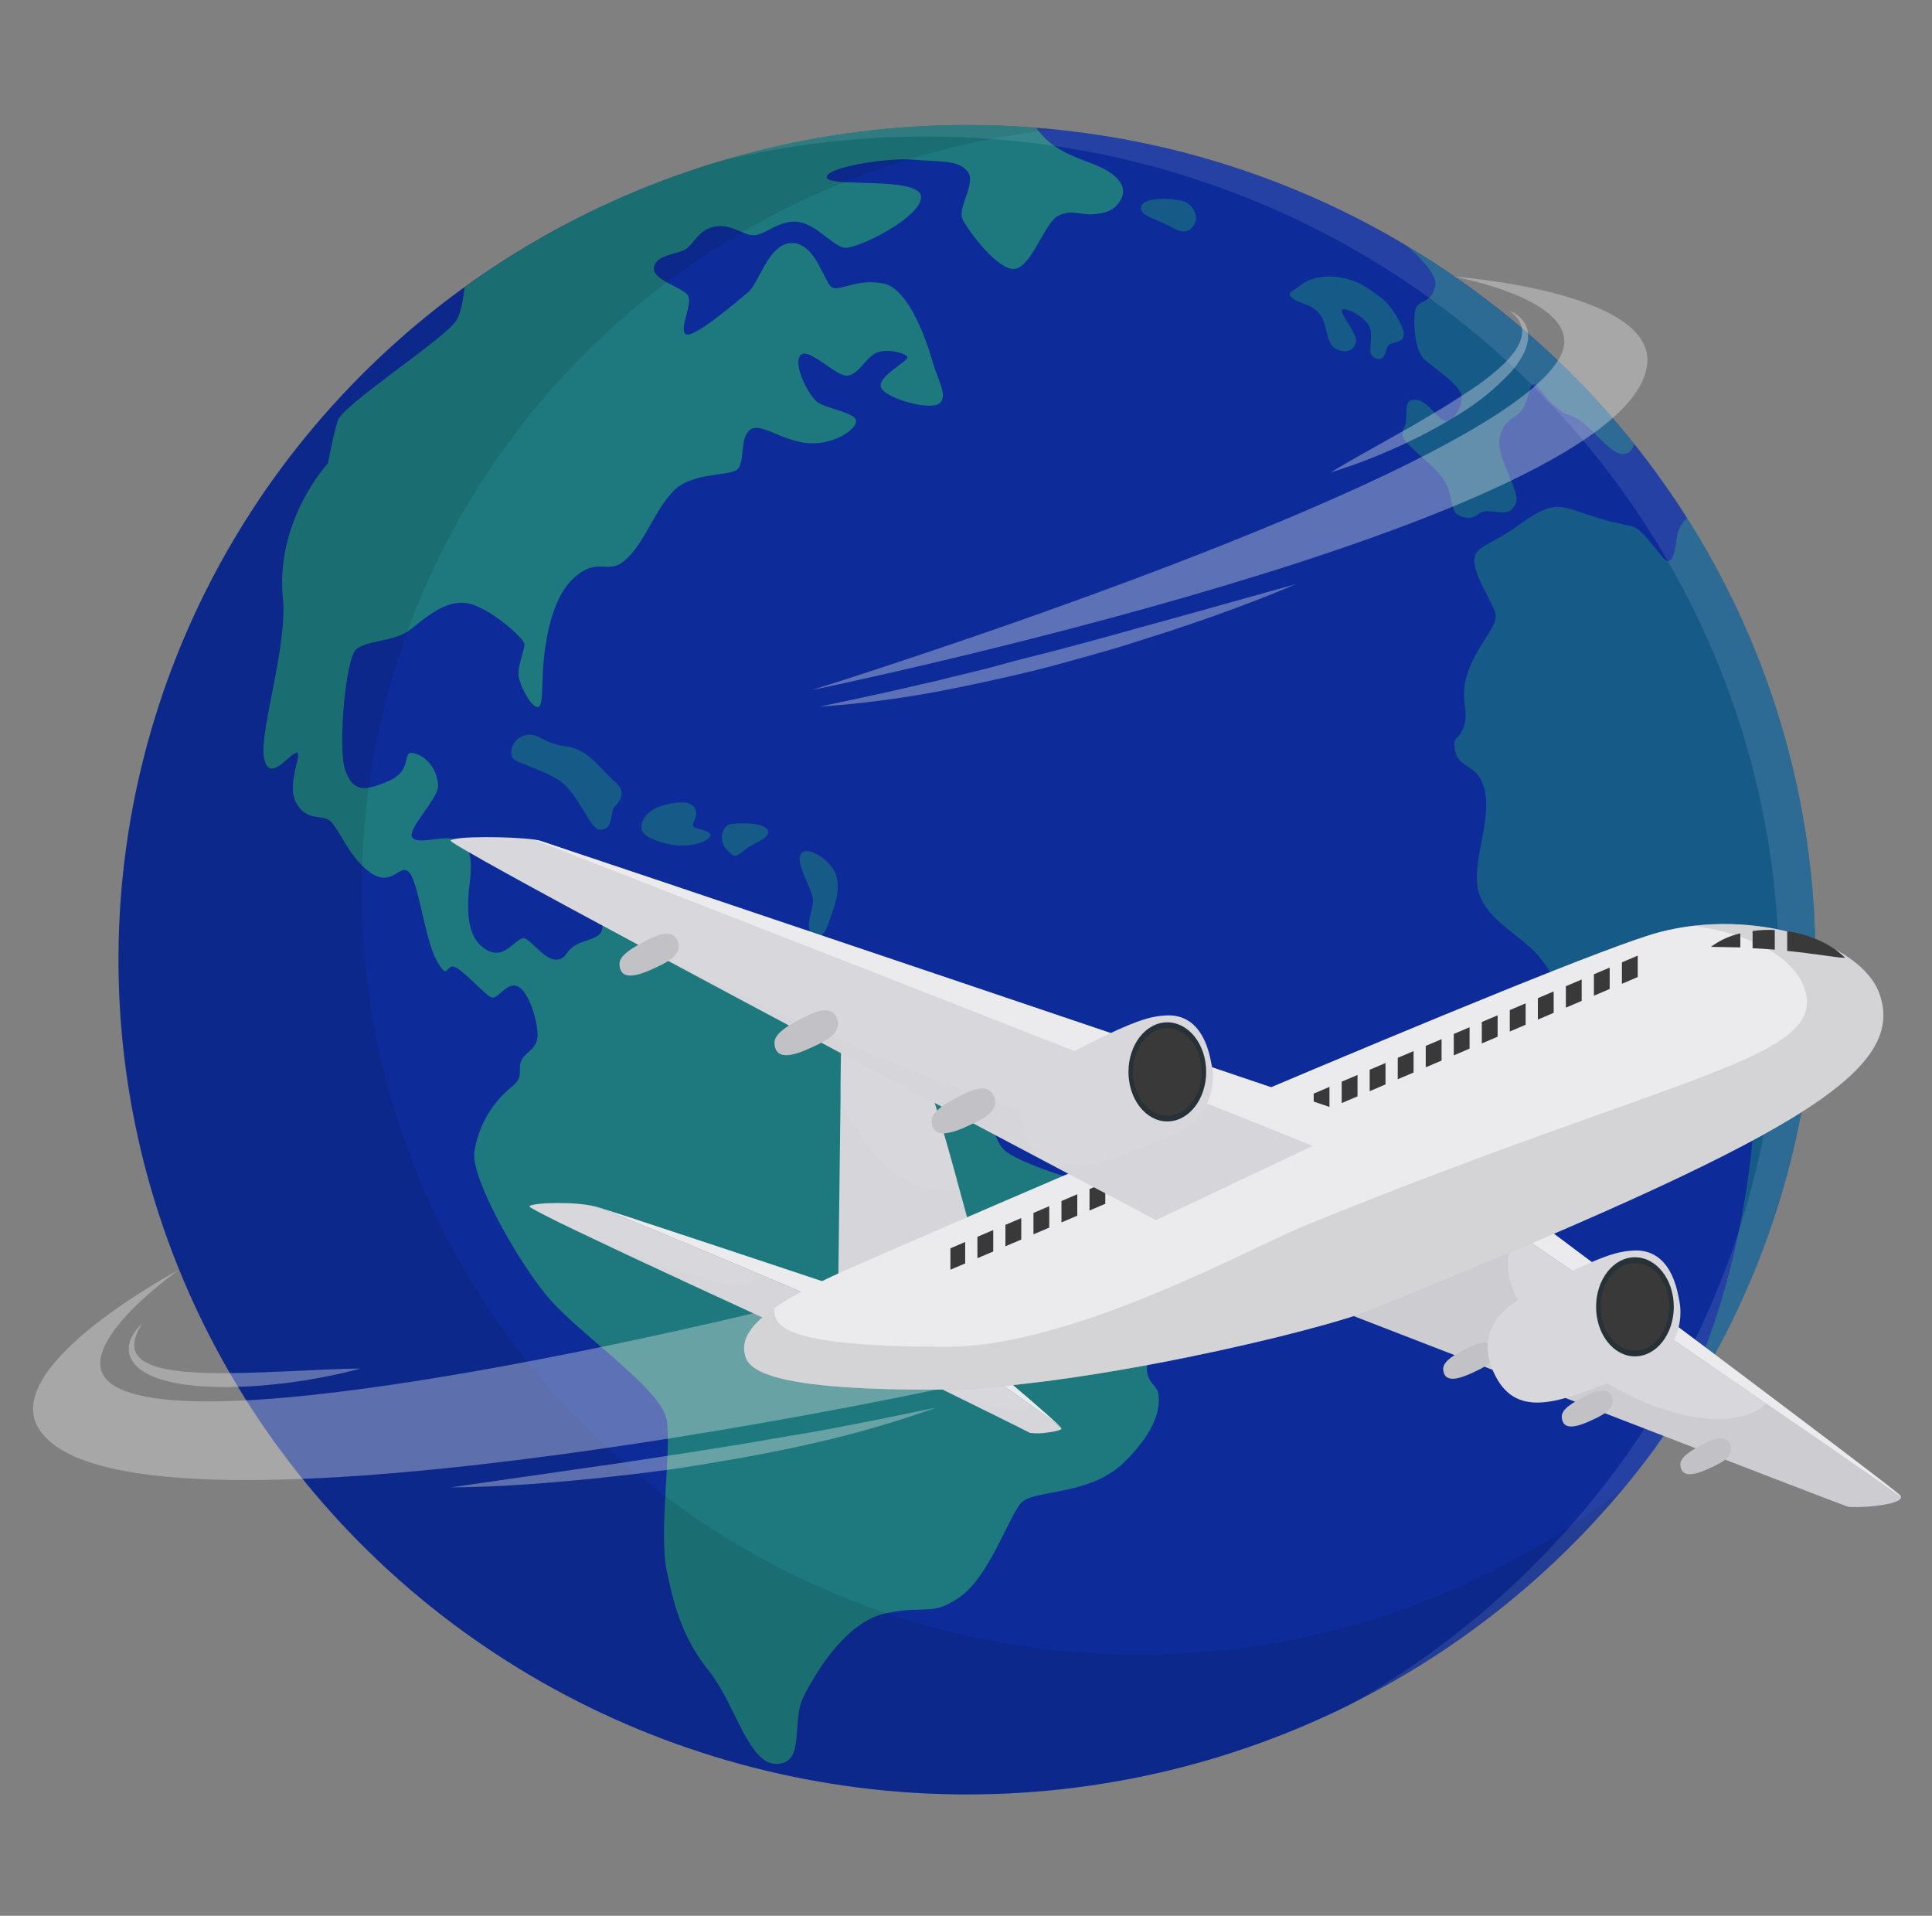 <svg width="470" height="466" viewBox="0 0 470 466" fill="none" xmlns="http://www.w3.org/2000/svg">
    <rect x="0" y="0" width="470" height="466" fill="#808080" stroke="none"/>
    <path
        d="M441.651 233.436C441.72 276.326 427.914 318.125 402.229 352.784C381.471 380.89 353.728 403.287 321.655 417.832C289.581 432.377 254.25 438.583 219.041 435.858C183.832 433.132 149.923 421.566 120.558 402.265C91.192 382.964 67.353 356.574 51.319 325.62C35.286 294.665 27.596 260.182 28.984 225.468C30.371 190.755 40.791 156.972 59.246 127.352C77.701 97.732 103.574 73.265 134.39 56.292C165.206 39.319 199.934 30.408 235.251 30.411C240.915 30.411 246.521 30.634 252.069 31.08C284.045 33.592 314.975 43.453 342.37 59.868C372.688 77.967 397.751 103.447 415.142 133.85C432.532 164.253 441.662 198.551 441.651 233.436Z"
        fill="#0D2C99" />
    <path opacity="0.5"
        d="M279.826 329.257C277.221 336.06 281.555 336.366 281.843 339.212C282.131 342.058 281.843 347.455 273.463 355.709C265.083 363.963 251.205 362.24 248.311 365.653C245.418 369.066 240.508 383.567 233.569 388.409C226.63 393.25 225.5 390.393 215.644 392.389C205.789 394.384 198.366 406.913 195.415 412.854C192.464 418.796 195.991 428.785 189.052 429.068C182.113 429.352 178.931 414.567 172.58 406.607C166.229 398.647 164.189 391.527 162.206 382.15C160.223 372.773 163.359 353.147 162.206 345.47C161.053 337.794 140.201 324.143 132.663 314.755C125.124 305.367 114.762 286.613 115.372 280.354C116.249 274.284 119.327 268.73 124.041 264.718C127.499 262.156 126.069 260.739 126.646 258.46C127.222 256.181 130.104 255.614 130.692 252.79C131.28 249.967 128.963 241.452 126.081 240.001C123.199 238.549 121.17 243.402 119.43 242.552C117.689 241.702 112.514 235.749 110.474 235.159C108.433 234.57 109.021 238.856 106.139 233.459C103.258 228.061 101.794 214.41 99.489 212.131C97.183 209.852 95.443 216.111 89.944 212.131C84.446 208.151 82.141 200.475 79.824 199.341C77.507 198.208 74.337 199.625 71.962 195.067C69.588 190.509 74.049 182.277 71.962 183.127C69.876 183.978 65.381 190.52 64.216 184.261C63.052 178.003 69.98 156.97 68.827 145.597C67.674 134.225 71.709 122.274 79.801 112.614C79.801 112.614 80.953 106.355 82.106 102.41C83.259 98.464 108.122 82.511 111.015 77.953C112.168 76.059 112.618 73.077 113.056 69.868C148.446 44.193 191.277 30.362 235.252 30.411C240.915 30.411 246.521 30.634 252.069 31.08L252.646 31.839C255.147 34.958 257.856 36.953 265.175 39.606C272.495 42.259 274.235 45.672 272.691 48.518C271.146 51.364 268.645 51.92 265.775 52.124C262.904 52.328 260.184 50.786 257.106 52.691C254.029 54.596 250.94 64.823 246.894 65.39C242.848 65.957 235.713 56.319 234.214 53.45C232.716 50.582 237.672 44.538 235.367 41.693C233.061 38.846 228.866 39.425 222.307 38.846C215.748 38.268 200.544 40.751 201.121 43.212C201.697 45.672 223.471 42.826 224.048 47.747C224.624 52.668 208.06 61.013 205.167 60.219C202.273 59.426 198.423 54.55 194.181 53.972C189.94 53.394 186.47 56.806 183.807 57.192C181.145 57.578 178.044 54.346 173.94 55.106C169.837 55.865 168.938 59.278 166.805 60.605C164.673 61.931 159.682 61.931 159.105 64.959C158.529 67.986 165.468 69.71 167.174 71.603C168.88 73.497 165.053 79.937 166.782 81.263C168.511 82.59 179.312 73.327 182.021 71.059C184.729 68.791 187.023 58.938 192.81 59.12C198.596 59.301 200.521 68.973 202.446 69.925C204.371 70.877 208.613 67.657 214.964 68.973C221.316 70.288 225.753 83.951 226.918 88.123C228.082 92.296 230.768 96.468 228.462 98.169C226.157 99.87 215.783 97.035 214.388 94.382C212.993 91.729 221.304 87.738 220.751 86.797C220.198 85.856 215.356 84.529 212.843 86.003C210.331 87.477 209.189 90.538 206.492 91.343C203.795 92.148 196.66 84.143 194.735 86.422C192.81 88.701 196.66 95.901 198.585 97.602C200.51 99.303 207.645 100.255 208.221 102.137C208.798 104.02 203.403 108.203 196.856 107.807C190.308 107.41 184.902 102.5 182.401 104.586C179.9 106.673 181.248 112.161 179.508 114.065C177.767 115.97 168.327 114.632 163.705 119.553C159.082 124.474 156.869 131.923 152.258 136.096C147.648 140.268 145.515 134.962 139.348 140.835C133.181 146.709 132.213 159.793 132.017 164.34C131.821 168.886 132.017 172.492 130.484 171.925C128.951 171.358 126.819 167.39 126.242 164.907C125.666 162.424 127.591 158.274 127.591 156.754C127.591 155.235 118.727 147.468 113.517 146.709C108.307 145.949 103.684 150.11 99.834 153.149C95.984 156.187 89.045 155.621 86.544 158.081C84.043 160.541 82.106 182.345 84.031 187.47C85.956 192.595 88.469 192.584 94.636 189.93C100.803 187.277 97.333 182.152 100.999 183.298C104.664 184.443 106.578 188.23 106.578 191.234C106.578 194.239 99.258 201.439 100.226 203.559C101.194 205.68 107.546 203.174 110.6 204.126C113.655 205.079 115.211 206.972 114.266 214.739C113.321 222.506 113.886 228.583 118.508 231.134C123.13 233.685 125.735 227.438 127.729 228.3C129.723 229.161 132.651 233.697 135.544 233.413C138.438 233.13 136.985 230.567 142.461 228.878C147.936 227.188 145.919 226.032 147.071 222.619C148.224 219.206 151.682 216.36 155.451 218.084C159.221 219.807 156.604 222.347 156.892 225.193C157.18 228.039 163.808 228.322 169.041 230.023C174.275 231.724 177.11 230.023 187.484 233.425C197.859 236.826 198.469 247.031 202.804 248.777C207.138 250.523 221.592 247.643 232.001 255.035C242.41 262.428 239.517 276.08 244.681 280.059C249.845 284.039 269.256 289.436 276.771 290.865C284.287 292.293 285.439 287.168 291.514 288.597C297.589 290.026 301.047 291.727 303.041 299.935C305.012 307.226 282.419 322.431 279.826 329.257Z"
        fill="#2EC662" />
    <path opacity="0.3"
        d="M124.49 183.864C124.686 185.474 129.504 186.132 135.279 189.364C141.054 192.595 143.186 202.063 146.264 201.836C149.342 201.609 148.385 197.3 149.549 196.167C150.714 195.033 152.627 192.561 149.549 190.101C146.472 187.64 143.463 182.322 137.827 181.563C132.19 180.803 131.233 178.535 128.732 178.728C128.089 178.732 127.455 178.876 126.875 179.15C126.295 179.424 125.784 179.821 125.379 180.312C124.973 180.803 124.683 181.376 124.529 181.99C124.376 182.604 124.362 183.244 124.49 183.864Z"
        fill="#2EC662" />
    <path opacity="0.3"
        d="M156.293 199.784C155.428 202.108 156.293 203.775 162.46 205.283C168.627 206.791 174.401 203.775 172.476 202.539C170.551 201.303 167.658 201.87 168.822 199.784C169.987 197.697 169.583 194.67 164.569 195.248C159.555 195.827 157.065 197.709 156.293 199.784Z"
        fill="#2EC662" />
    <path opacity="0.3"
        d="M177.871 200.43C175.773 200.736 174.597 204.341 176.718 206.609C178.839 208.877 178.839 208.503 181.329 206.609C183.819 204.716 187.692 203.774 186.724 201.881C185.755 199.987 179.992 200.135 177.871 200.43Z"
        fill="#2EC662" />
    <path opacity="0.3"
        d="M194.643 208.185C195.588 205.339 200.406 208.185 202.538 211.167C204.671 214.149 203.691 218.56 202.538 221.78C201.386 225 200.613 228.787 197.928 227.279C195.242 225.771 198.124 221.213 197.732 218.56C197.34 215.907 193.87 210.51 194.643 208.185Z"
        fill="#2EC662" />
    <path opacity="0.3"
        d="M277.705 50.037C276.69 52.418 281.359 53.257 284.056 54.777C286.753 56.296 288.874 57.237 290.419 54.777C291.963 52.316 289.842 49.459 287.722 48.892C285.601 48.325 278.661 47.758 277.705 50.037Z"
        fill="#2EC662" />
    <path opacity="0.3"
        d="M314.118 72.215C315.905 74.052 318.936 73.723 321.034 76.388C323.132 79.052 322.383 83.588 325.08 84.914C327.777 86.241 329.691 84.914 329.898 83.021C330.106 81.127 326.048 76.388 326.44 75.435C326.832 74.483 332.031 76.762 333.195 79.608C334.359 82.454 332.042 86.411 334.728 87.182C337.414 87.953 336.849 84.529 338.013 83.781C339.177 83.032 341.667 83.395 341.471 81.116C341.275 78.837 338.186 73.916 335.708 72.215C333.23 70.515 331.27 68.61 327.04 67.68C322.809 66.75 318.752 67.499 316.666 69.199C314.579 70.9 313.023 71.07 314.118 72.215Z"
        fill="#2EC662" />
    <path opacity="0.3"
        d="M397.503 107.942C397.384 108.71 397.002 109.414 396.42 109.938C392.362 112.773 387.544 102.92 381.965 101.026C376.386 99.132 373.896 92.114 372.743 93.633C371.591 95.153 371.971 97.239 370.242 99.7C368.513 102.16 366 101.593 364.848 106.332C363.695 111.072 370.242 119.791 368.698 122.637C367.153 125.483 365.239 124.531 362.139 124.349C359.038 124.168 359.637 126.81 355.603 125.664C351.569 124.519 355.015 119.598 348.687 113.725C342.359 107.852 340.203 106.718 341.563 104.053C342.924 101.389 340.987 97.613 343.869 97.25C346.75 96.888 349.079 101.037 351.004 102.171C352.929 103.305 355.43 99.903 355.615 96.865C355.799 93.826 348.871 89.665 346.393 87.307C343.915 84.948 343.604 76.376 344.572 74.698C345.54 73.02 348.433 73.564 349.183 69.392C349.632 66.943 345.725 62.85 342.359 59.89C363.509 72.542 382.185 88.816 397.503 107.942Z"
        fill="#2EC662" />
    <path opacity="0.3"
        d="M426.286 277.894C426.862 271.828 423.773 271.442 426.862 260.262C429.952 249.083 423.589 237.132 421.272 234.672C418.955 232.211 413.952 232.96 409.906 235.431C405.86 237.903 408.754 239.785 406.045 240.738C403.336 241.69 400.65 240.159 398.149 240.352C395.648 240.545 393.331 246.804 387.936 246.611C382.542 246.418 379.072 238.833 375.026 233.436C370.98 228.039 362.681 224.626 360.041 217.982C357.402 211.337 362.543 201.121 361.39 193.343C360.237 185.565 355.027 187.277 354.059 182.923C353.091 178.569 354.831 180.656 356.18 176.472C357.528 172.288 354.635 170.032 357.333 162.866C360.03 155.7 364.848 152.06 363.684 148.84C362.52 145.62 358.866 140.314 358.67 136.527C358.474 132.74 362.335 132.921 369.655 127.603C376.974 122.286 378.876 122.682 384.501 124.576C388.513 126.033 392.638 127.171 396.835 127.977C400.109 128.544 404.546 136.889 405.895 136.504C407.244 136.118 407.44 133.669 408.016 130.064C408.384 128.499 409.219 127.077 410.414 125.982C432.164 160.295 443.008 200.213 441.556 240.624C440.104 281.035 426.423 320.101 402.264 352.818C421.883 323.27 425.698 283.948 426.286 277.894Z"
        fill="#2EC662" />
    <path opacity="0.1"
        d="M395.152 361.809C373.134 388.352 344.645 408.984 312.339 421.782C280.033 434.581 244.96 439.131 210.385 435.008C175.811 430.885 142.859 418.224 114.597 398.203C86.336 378.182 63.684 351.453 48.751 320.503C33.818 289.554 27.089 255.391 29.191 221.195C31.292 186.999 42.156 153.882 60.771 124.928C79.386 95.973 105.146 72.123 135.654 55.596C166.161 39.071 200.424 30.406 235.252 30.411C240.915 30.411 246.525 30.634 252.081 31.08C253.614 31.193 255.147 31.329 256.692 31.499C227.515 34.615 199.476 44.368 174.793 59.985C150.11 75.602 129.461 96.655 114.478 121.478C99.496 146.301 90.592 174.213 88.471 203.006C86.35 231.798 91.069 260.682 102.257 287.37C113.444 314.059 130.792 337.82 152.928 356.774C175.064 375.729 201.381 389.356 229.796 396.577C258.211 403.799 287.944 404.417 316.644 398.382C345.344 392.348 372.222 379.827 395.152 361.809Z"
        fill="black" />
    <path opacity="0.1"
        d="M441.651 233.436C441.725 276.326 427.918 318.127 402.23 352.784C382.87 378.968 357.452 400.243 328.077 414.85C353.65 400.447 375.834 380.883 393.17 357.444C417.471 324.538 431.233 285.246 432.693 244.599C434.153 203.953 423.245 163.803 401.365 129.293C397.391 123.015 393.065 116.958 388.409 111.151C373.021 91.908 354.255 75.531 332.999 62.793C305.439 46.299 274.328 36.396 242.168 33.88C236.601 33.438 230.941 33.211 225.258 33.211C208.458 33.2 191.719 35.188 175.405 39.13C194.81 33.347 214.976 30.409 235.252 30.411C240.915 30.411 246.525 30.634 252.081 31.08C303.743 35.221 351.928 58.337 387.053 95.831C422.177 133.325 441.669 182.45 441.651 233.436Z"
        fill="white" />
    <g opacity="0.6">
        <path opacity="0.6"
            d="M227.759 338.021C227.759 338.021 29.152 380.551 9.326 347.341C0.104 331.853 43.583 308.847 43.583 308.847C43.583 308.847 14.651 329.12 27.849 337.103C52.459 351.967 188.314 318.213 188.314 318.213L227.759 338.021Z"
            fill="#EBEBEB" />
        <path opacity="0.6"
            d="M109.609 361.798L139.302 357.523C144.247 356.786 149.192 356.151 154.126 355.369C159.059 354.587 163.993 353.906 168.926 353.101C173.86 352.296 178.782 351.571 183.692 350.72C188.603 349.87 193.502 348.997 198.435 348.203C208.244 346.389 218.031 344.439 227.817 342.353C218.392 345.734 208.769 348.555 199 350.8C194.112 351.933 189.202 352.954 184.28 353.884C179.358 354.813 174.413 355.63 169.468 356.457C164.523 357.285 159.555 357.909 154.575 358.51C152.097 358.805 149.607 359.099 147.118 359.36C144.628 359.621 142.126 359.904 139.637 360.108C129.585 361.061 119.58 361.73 109.609 361.798Z"
            fill="#EBEBEB" />
        <path opacity="0.6"
            d="M34.604 321.966C33.839 323.06 33.263 324.271 32.898 325.549C32.743 326.153 32.666 326.774 32.667 327.397C32.693 327.972 32.838 328.535 33.094 329.053C33.633 330.082 34.499 330.91 35.561 331.411C36.656 331.983 37.817 332.424 39.019 332.726C41.593 333.318 44.217 333.675 46.857 333.792C49.52 333.996 52.228 334.03 54.926 334.007C57.623 333.985 60.343 333.939 63.064 333.837C65.784 333.735 68.504 333.611 71.225 333.497C76.689 333.27 82.164 332.919 87.697 332.896C82.398 334.318 77.011 335.401 71.571 336.139C70.21 336.355 68.839 336.525 67.467 336.649C66.095 336.774 64.724 336.955 63.34 337.046C60.586 337.262 57.807 337.364 55.03 337.409C49.474 337.33 43.825 337.114 38.316 335.255C36.911 334.775 35.581 334.107 34.362 333.27C33.039 332.391 32.046 331.108 31.538 329.62C31.139 328.142 31.32 326.572 32.045 325.22C32.667 323.977 33.537 322.87 34.604 321.966Z"
            fill="#EBEBEB" />
        <path opacity="0.6"
            d="M197.478 167.855C197.478 167.855 396.42 126.855 400.719 88.633C402.725 70.787 353.459 67.249 353.459 67.249C353.459 67.249 386.611 73.157 379.556 86.717C364.352 115.97 197.478 167.855 197.478 167.855Z"
            fill="#EBEBEB" />
        <path opacity="0.6"
            d="M315.248 142.083C306.026 146.04 296.655 149.452 287.168 152.627C284.805 153.444 282.419 154.203 280.033 154.952C277.647 155.7 275.261 156.448 272.864 157.219C268.068 158.671 263.239 159.974 258.421 161.324C253.602 162.673 248.715 163.83 243.828 164.929C238.94 166.029 234.03 167.072 229.119 168.025C219.264 169.907 209.302 171.198 199.288 171.891C209.109 169.862 218.883 167.719 228.543 165.428C233.373 164.17 238.237 163.161 243.044 161.8C247.85 160.439 252.692 159.317 257.51 158.047C262.328 156.777 267.146 155.473 271.941 154.135C276.737 152.797 281.555 151.459 286.362 150.155L315.248 142.083Z"
            fill="#EBEBEB" />
        <path opacity="0.6"
            d="M367.13 75.606C368.518 76.065 369.726 76.937 370.589 78.1C371.045 78.721 371.377 79.421 371.568 80.163C371.736 80.907 371.786 81.672 371.718 82.431C371.541 83.934 371.05 85.386 370.277 86.694C369.562 87.974 368.716 89.178 367.753 90.289C363.877 94.487 359.405 98.111 354.474 101.049C352.053 102.534 349.61 103.94 347.108 105.255C345.863 105.913 344.595 106.537 343.328 107.149C342.06 107.761 340.792 108.396 339.489 108.94C334.358 111.269 329.079 113.269 323.686 114.927C328.492 111.979 333.414 109.337 338.256 106.582C340.676 105.187 343.132 103.883 345.506 102.443C347.881 101.003 350.301 99.665 352.618 98.18C354.935 96.695 357.229 95.232 359.534 93.645C361.75 92.086 363.849 90.373 365.816 88.52C366.758 87.597 367.625 86.604 368.41 85.549C369.195 84.535 369.771 83.38 370.104 82.148C370.256 81.551 370.322 80.937 370.3 80.322C370.24 79.699 370.076 79.09 369.816 78.519C369.208 77.325 368.279 76.318 367.13 75.606Z"
            fill="#EBEBEB" />
    </g>
    <path
        d="M258.156 347.342C256.657 345.641 235.782 331.298 234.214 330.221L237.776 329.62C237.776 329.62 256.865 345.573 258.156 347.342Z"
        fill="#D7D7DC" />
    <path opacity="0.5"
        d="M258.156 347.342C256.657 345.641 235.782 331.298 234.214 330.221L237.776 329.62C237.776 329.62 256.865 345.573 258.156 347.342Z"
        fill="white" />
    <path
        d="M258.225 347.466C258.225 347.466 258.225 347.466 258.225 347.534C258.063 347.897 256.634 348.215 255.032 348.43H254.974C253.498 348.699 251.988 348.729 250.502 348.521C250.052 348.215 234.987 340.799 225.765 336.264L225.396 336.094H225.327L224.025 335.448L220.221 333.588L218.745 332.862L234.249 330.255C235.137 330.856 242.179 335.697 248.415 340.108L249.061 340.561C249.637 340.969 250.214 341.378 250.767 341.763C253.339 343.501 255.817 345.371 258.19 347.364C258.19 347.364 258.19 347.421 258.19 347.444L258.225 347.466Z"
        fill="#D7D7DC" />
    <g opacity="0.1">
        <path opacity="0.1"
            d="M258.225 347.466C258.225 347.466 258.225 347.466 258.225 347.534C258.063 347.897 256.634 348.214 255.032 348.43H254.974C253.498 348.699 251.988 348.729 250.502 348.521C250.041 348.214 234.583 340.584 225.396 336.048C226.906 336.774 246.733 346.151 250.755 341.718C253.328 343.456 255.805 345.325 258.179 347.319C258.179 347.319 258.179 347.375 258.179 347.398L258.225 347.466Z"
            fill="black" />
    </g>
    <path
        d="M462.445 364.201C462.445 366.242 451.022 366.9 449.466 366.469C447.91 366.038 323.42 317.85 323.42 317.85L369.17 300.038L370.496 300.933L371.072 301.33C379.51 307.067 404.696 324.245 426.689 339.359L427.992 340.255L429.721 341.389C444.971 351.933 458.192 361.083 462.445 364.201Z"
        fill="#D7D7DC" />
    <path
        d="M462.446 364.201C451.311 356.026 378.68 306.523 369.17 300.049L374.934 297.781C374.934 297.781 459.541 361.083 462.1 363.601C462.289 363.75 462.413 363.965 462.446 364.201Z"
        fill="#D7D7DC" />
    <path opacity="0.5"
        d="M462.446 364.201C451.311 356.026 378.68 306.523 369.17 300.049L374.934 297.781C374.934 297.781 459.541 361.083 462.1 363.601C462.289 363.75 462.413 363.965 462.446 364.201Z"
        fill="white" />
    <g opacity="0.5">
        <path opacity="0.1"
            d="M462.445 364.201C462.445 366.242 451.022 366.9 449.466 366.469C447.91 366.038 323.42 317.85 323.42 317.85L369.17 300.038C369.17 300.038 357.862 312.759 384.708 332.341C403.002 345.686 422.482 348.452 429.663 341.411C444.971 351.933 458.192 361.083 462.445 364.201Z"
            fill="black" />
    </g>
    <path
        d="M358.762 333.656C355.223 335.345 351.385 336.661 351.096 333.168C350.993 331.74 352.122 330.209 357.805 327.499C359.131 326.864 362.416 325.458 363.349 328.361C364.283 331.264 360.087 333.01 358.762 333.656Z"
        fill="#D7D7DC" />
    <path opacity="0.1"
        d="M358.762 333.656C355.223 335.345 351.385 336.661 351.096 333.168C350.993 331.74 352.122 330.209 357.805 327.499C359.131 326.864 362.416 325.458 363.349 328.361C364.283 331.264 360.087 333.01 358.762 333.656Z"
        fill="black" />
    <path
        d="M387.613 345.267C384.075 346.956 380.225 348.283 379.948 344.79C379.833 343.35 380.963 341.82 386.657 339.121C387.982 338.486 391.268 337.092 392.201 339.994C393.135 342.897 388.939 344.632 387.613 345.267Z"
        fill="#D7D7DC" />
    <path opacity="0.1"
        d="M387.613 345.267C384.075 346.956 380.225 348.283 379.948 344.79C379.833 343.35 380.963 341.82 386.657 339.121C387.982 338.486 391.268 337.092 392.201 339.994C393.135 342.897 388.939 344.632 387.613 345.267Z"
        fill="black" />
    <path
        d="M416.454 356.877C412.926 358.567 409.076 359.893 408.8 356.401C408.684 354.972 409.814 353.442 415.497 350.732C416.834 350.108 420.108 348.702 421.053 351.605C421.998 354.507 417.791 356.242 416.454 356.877Z"
        fill="#D7D7DC" />
    <path opacity="0.1"
        d="M416.454 356.877C412.926 358.567 409.076 359.893 408.8 356.401C408.684 354.972 409.814 353.442 415.497 350.732C416.834 350.108 420.108 348.702 421.053 351.605C421.998 354.507 417.791 356.242 416.454 356.877Z"
        fill="black" />
    <path
        d="M407.002 326.411C403.544 332.499 395.636 334.688 390.645 336.615C377.378 341.831 367.764 344.756 362.981 332.908C362.413 331.539 362.056 330.094 361.92 328.622C361.136 319.687 370.554 315.22 375.326 312.748C381.089 309.755 385.17 307.827 388.213 306.569C393.169 304.505 395.383 304.301 397.653 304.176C400.339 304.085 406.391 304.754 408.385 315.685C409.247 319.307 408.756 323.114 407.002 326.411Z"
        fill="#D7D7DC" />
    <path
        d="M407.186 317.873C407.186 324.529 402.956 329.926 397.734 329.926C392.512 329.926 388.282 324.529 388.282 317.873C388.282 311.217 392.512 305.82 397.734 305.82C402.956 305.82 407.186 311.217 407.186 317.873Z"
        fill="#263238" />
    <path
        d="M406.079 317.873C406.079 323.757 402.345 328.519 397.734 328.519C393.123 328.519 389.377 323.757 389.377 317.873C389.377 311.988 393.123 307.215 397.734 307.215C402.345 307.215 406.079 311.988 406.079 317.873Z"
        fill="#393939" />
    <path
        d="M209.086 314.675L206.896 315.469L201.962 317.226L184.902 309.981C168.396 303.008 148.8 294.799 145.054 293.529L145.527 293.665L145.965 293.801L146.541 293.983L146.864 294.096L148.166 294.504L149.504 294.935L153.25 296.148L154.541 296.568L155.693 296.965L156.351 297.18L158.391 297.849L159.739 298.291L177.295 304.097L178.955 304.652L185.49 306.818L196.764 310.571L198.354 311.104C200.176 311.705 201.812 312.238 203.265 312.736L204.521 313.156L205.097 313.349L205.397 313.439C207.749 314.244 209.086 314.675 209.086 314.675Z"
        fill="#D7D7DC" />
    <path opacity="0.5"
        d="M209.086 314.675L206.896 315.469L201.962 317.226L184.902 309.981C168.396 303.008 148.8 294.799 145.054 293.529L145.527 293.665L145.965 293.801L146.541 293.983L146.864 294.096L148.166 294.504L149.504 294.935L153.25 296.148L154.541 296.568L155.693 296.965L156.351 297.18L158.391 297.849L159.739 298.291L177.295 304.097L178.955 304.652L185.49 306.818L196.764 310.571L198.354 311.104C200.176 311.705 201.812 312.238 203.265 312.736L204.521 313.156L205.097 313.349L205.397 313.439C207.749 314.244 209.086 314.675 209.086 314.675Z"
        fill="white" />
    <path
        d="M201.962 317.227L188.752 321.966C188.752 321.966 159.244 308.496 141.642 300.049L141.458 299.97L141.216 299.856L136.121 297.407C131.568 295.14 128.686 293.643 128.801 293.439C129.285 292.475 140.236 292.237 144.616 293.439H144.743L145.02 293.53C148.662 294.743 167.047 302.43 183.196 309.256L183.565 309.403L184.868 309.959L201.962 317.227Z"
        fill="#D7D7DC" />
    <g opacity="0.1">
        <path opacity="0.1"
            d="M201.962 317.226L188.752 321.966C188.752 321.966 159.244 308.496 141.642 300.049C144.558 301.273 174.424 314.21 181.779 312.408C182.462 312.288 183.106 312.004 183.651 311.581C184.196 311.157 184.626 310.608 184.902 309.981L201.962 317.226Z"
            fill="black" />
    </g>
    <path
        d="M235.955 298.7L203.899 313.87C203.899 313.87 204.221 286.828 204.475 267.383C204.475 266.714 204.475 266.056 204.475 265.41C204.475 264.764 204.475 264.344 204.475 263.823C204.556 257.167 204.636 251.804 204.671 249.366C204.786 241.543 205.639 239.955 207.749 241.225C209.858 242.495 219.218 250.511 222.03 254.083C224.336 257.008 229.454 274.764 232.785 286.964C232.785 287.078 232.785 287.168 232.854 287.271C233.05 287.985 233.246 288.676 233.419 289.334C234.952 294.822 235.955 298.7 235.955 298.7Z"
        fill="#D7D7DC" />
    <g opacity="0.1">
        <path opacity="0.1"
            d="M235.955 298.7L203.899 313.87C203.899 313.87 204.221 286.828 204.475 267.383C209.189 277.746 218.515 291.897 233.465 289.334C234.952 294.822 235.955 298.7 235.955 298.7Z"
            fill="black" />
    </g>
    <path
        d="M181.502 330.402C178.206 322.283 192.211 314.914 208.118 307.895C224.025 300.877 380.813 232.858 403.544 226.792C426.275 220.726 452.74 229.059 457.213 241.792C463.921 260.954 435.646 277.009 334.083 318.428C320.769 323.86 261.245 337.919 227.771 338.021C191.969 338.135 183.127 334.348 181.502 330.402Z"
        fill="#D7D7DC" />
    <path opacity="0.5"
        d="M181.502 330.402C178.206 322.283 192.211 314.914 208.118 307.895C224.025 300.877 380.813 232.858 403.544 226.792C426.275 220.726 452.74 229.059 457.213 241.792C463.921 260.954 435.646 277.009 334.083 318.428C320.769 323.86 261.245 337.919 227.771 338.021C191.969 338.135 183.127 334.348 181.502 330.402Z"
        fill="white" />
    <path opacity="0.1"
        d="M334.071 318.474C320.758 323.905 261.233 337.953 227.759 338.067C191.969 338.18 183.128 334.439 181.502 330.447C179.773 326.207 182.782 322.159 188.326 318.259C188.289 319.081 188.435 319.901 188.753 320.662C190.24 324.291 198.262 327.681 230.733 327.579C261.107 327.477 304.793 303.281 316.862 298.36C409.019 260.728 445.04 257.598 438.919 240.239C436.268 232.665 425.087 226.826 411.912 225.227C432.338 222.823 453.27 230.59 457.201 241.815C463.91 260.954 435.634 277.01 334.071 318.474Z"
        fill="black" />
    <path d="M231.206 303.643L234.802 302.101V307.317L231.206 308.847V303.643Z" fill="#393939" />
    <path d="M237.776 300.843L241.626 299.198V304.414L237.776 306.047V300.843Z" fill="#393939" />
    <path d="M244.588 297.94L248.438 296.296V301.512L244.588 303.145V297.94Z" fill="#393939" />
    <path d="M251.412 295.037L255.251 293.393V298.609L251.412 300.242V295.037Z" fill="#393939" />
    <path d="M258.225 292.135L262.074 290.491V295.706L258.225 297.339V292.135Z" fill="#393939" />
    <path d="M265.049 289.232L268.887 287.588V292.804L265.049 294.448V289.232Z" fill="#393939" />
    <path d="M271.861 286.33L275.711 284.686V289.901L271.861 291.545V286.33Z" fill="#393939" />
    <path d="M278.673 283.427L282.523 281.783V286.998L278.673 288.642V283.427Z" fill="#393939" />
    <path d="M285.497 280.524L289.336 278.88V284.096L285.497 285.74V280.524Z" fill="#393939" />
    <path d="M292.309 277.622L296.159 275.978V281.193L292.309 282.826V277.622Z" fill="#393939" />
    <path d="M299.133 274.719L302.972 273.075V278.291L299.133 279.923V274.719Z" fill="#393939" />
    <path d="M305.946 271.816L309.796 270.172V275.388L305.946 277.021V271.816Z" fill="#393939" />
    <path d="M312.758 268.914L316.608 267.281V272.485L312.758 274.118V268.914Z" fill="#393939" />
    <path d="M319.582 266.011L323.421 264.378V269.583L319.582 271.215V266.011Z" fill="#393939" />
    <path d="M326.395 263.109L330.245 261.476V266.68L326.395 268.313V263.109Z" fill="#393939" />
    <path d="M333.207 260.206L337.057 258.573V263.778L333.207 265.422V260.206Z" fill="#393939" />
    <path d="M340.031 257.303L343.88 255.67V260.875L340.031 262.519V257.303Z" fill="#393939" />
    <path d="M346.843 254.401L350.693 252.768V257.972L346.843 259.616V254.401Z" fill="#393939" />
    <path d="M353.667 251.498L357.505 249.865V255.07L353.667 256.714V251.498Z" fill="#393939" />
    <path d="M360.479 248.595L364.329 246.963V252.167L360.479 253.811V248.595Z" fill="#393939" />
    <path d="M367.292 245.693L371.142 244.06V249.264L367.292 250.908V245.693Z" fill="#393939" />
    <path d="M377.965 241.157V246.362L374.115 248.006V242.79L377.965 241.157Z" fill="#393939" />
    <path d="M384.778 238.255V243.459L380.928 245.103V239.888L384.778 238.255Z" fill="#393939" />
    <path d="M391.59 235.352V240.557L387.752 242.201V236.985L391.59 235.352Z" fill="#393939" />
    <path d="M398.414 232.449V237.654L394.564 239.298V234.082L398.414 232.449Z" fill="#393939" />
    <path
        d="M416.223 230.318C418.339 228.735 420.776 227.617 423.37 227.041V230.443C421.087 230.42 418.736 230.363 416.223 230.318Z"
        fill="#393939" />
    <path
        d="M431.75 226.214V230.998C429.952 230.84 428.165 230.738 426.355 230.647V226.463C428.141 226.21 429.948 226.126 431.75 226.214Z"
        fill="#393939" />
    <path
        d="M448.89 232.971C447.38 232.971 445.997 232.677 444.614 232.518C443.23 232.359 441.882 232.11 440.533 231.985C438.574 231.69 436.637 231.486 434.77 231.305V226.52C437.115 226.833 439.41 227.447 441.594 228.345C442.949 228.889 444.253 229.549 445.49 230.318C446.12 230.689 446.721 231.105 447.288 231.565C447.807 232.019 448.371 232.472 448.89 232.971Z"
        fill="#393939" />
    <path
        d="M326.394 275.388L281.209 296.772C281.209 296.772 209.397 258.902 157.872 231.236L157.757 231.168C130.254 216.428 109.252 204.908 109.598 204.466C110.462 203.332 124.294 203.457 129.77 204.194C130.299 204.244 130.823 204.335 131.337 204.466C133.643 205.09 214.918 234.694 271.815 255.489L326.394 275.388Z"
        fill="#D7D7DC" />
    <g opacity="0.1">
        <path opacity="0.1"
            d="M326.394 275.388L281.209 296.772C281.209 296.772 209.397 258.902 157.872 231.236C161.906 233.232 254.294 279.027 266.363 272.156C270.916 269.56 272.126 262.859 271.792 255.455L326.394 275.388Z"
            fill="black" />
    </g>
    <path
        d="M332.988 272.497L319.571 278.846C285.244 264.696 142.461 209.172 130.53 204.512L130.162 204.364L129.862 204.274H129.758C130.287 204.324 130.811 204.415 131.326 204.546C134.876 205.476 332.988 272.497 332.988 272.497Z"
        fill="#D7D7DC" />
    <path opacity="0.5"
        d="M332.988 272.497L319.571 278.846C285.244 264.696 142.461 209.172 130.53 204.512L130.162 204.364L129.862 204.274H129.758C130.287 204.324 130.811 204.415 131.326 204.546C134.876 205.476 332.988 272.497 332.988 272.497Z"
        fill="white" />
    <path
        d="M236.22 273.528C231.805 275.637 226.999 277.293 226.653 272.927C226.514 271.136 227.921 269.22 235.033 265.864C236.693 265.07 240.796 263.312 241.949 266.997C243.102 270.682 237.891 272.735 236.22 273.528Z"
        fill="#D7D7DC" />
    <path opacity="0.1"
        d="M236.22 273.528C231.805 275.637 226.999 277.293 226.653 272.927C226.514 271.136 227.921 269.22 235.033 265.864C236.693 265.07 240.796 263.312 241.949 266.997C243.102 270.682 237.891 272.735 236.22 273.528Z"
        fill="black" />
    <path
        d="M197.985 254.525C193.571 256.634 188.764 258.29 188.418 253.924C188.28 252.133 189.686 250.228 196.798 246.861C198.458 246.067 202.562 244.321 203.714 247.994C204.867 251.668 199.657 253.732 197.985 254.525Z"
        fill="#D7D7DC" />
    <path opacity="0.1"
        d="M197.985 254.525C193.571 256.634 188.764 258.29 188.418 253.924C188.28 252.133 189.686 250.228 196.798 246.861C198.458 246.067 202.562 244.321 203.714 247.994C204.867 251.668 199.657 253.732 197.985 254.525Z"
        fill="black" />
    <path
        d="M159.636 235.295C155.52 237.268 151.037 238.81 150.714 234.74C150.587 233.073 151.866 231.338 158.517 228.164C160.074 227.427 163.866 225.794 164.972 229.173C166.079 232.552 161.18 234.57 159.636 235.295Z"
        fill="#D7D7DC" />
    <path opacity="0.1"
        d="M159.636 235.295C155.52 237.268 151.037 238.81 150.714 234.74C150.587 233.073 151.866 231.338 158.517 228.164C160.074 227.427 163.866 225.794 164.972 229.173C166.079 232.552 161.18 234.57 159.636 235.295Z"
        fill="black" />
    <path
        d="M293.266 269.22C289.808 275.309 281.901 277.497 276.909 279.424C263.642 284.64 254.029 287.577 249.245 275.717C248.677 274.348 248.32 272.903 248.185 271.431C247.401 262.496 256.818 258.029 261.59 255.557C267.354 252.575 271.434 250.636 274.477 249.378C279.434 247.325 281.647 247.11 283.918 246.985C286.604 246.895 292.655 247.564 294.649 258.494C295.511 262.117 295.02 265.923 293.266 269.22Z"
        fill="#D7D7DC" />
    <path
        d="M283.975 272.78C289.196 272.78 293.427 267.384 293.427 260.728C293.427 254.071 289.196 248.675 283.975 248.675C278.755 248.675 274.523 254.071 274.523 260.728C274.523 267.384 278.755 272.78 283.975 272.78Z"
        fill="#263238" />
    <path
        d="M292.321 260.728C292.321 266.612 288.586 271.374 283.975 271.374C279.365 271.374 275.619 266.612 275.619 260.728C275.619 254.843 279.365 250.081 283.975 250.081C288.586 250.081 292.321 254.843 292.321 260.728Z"
        fill="#393939" />
    <path d="M149.503 294.958L148.166 294.527L149.503 294.958Z" fill="#D7D7DC" />
</svg>
